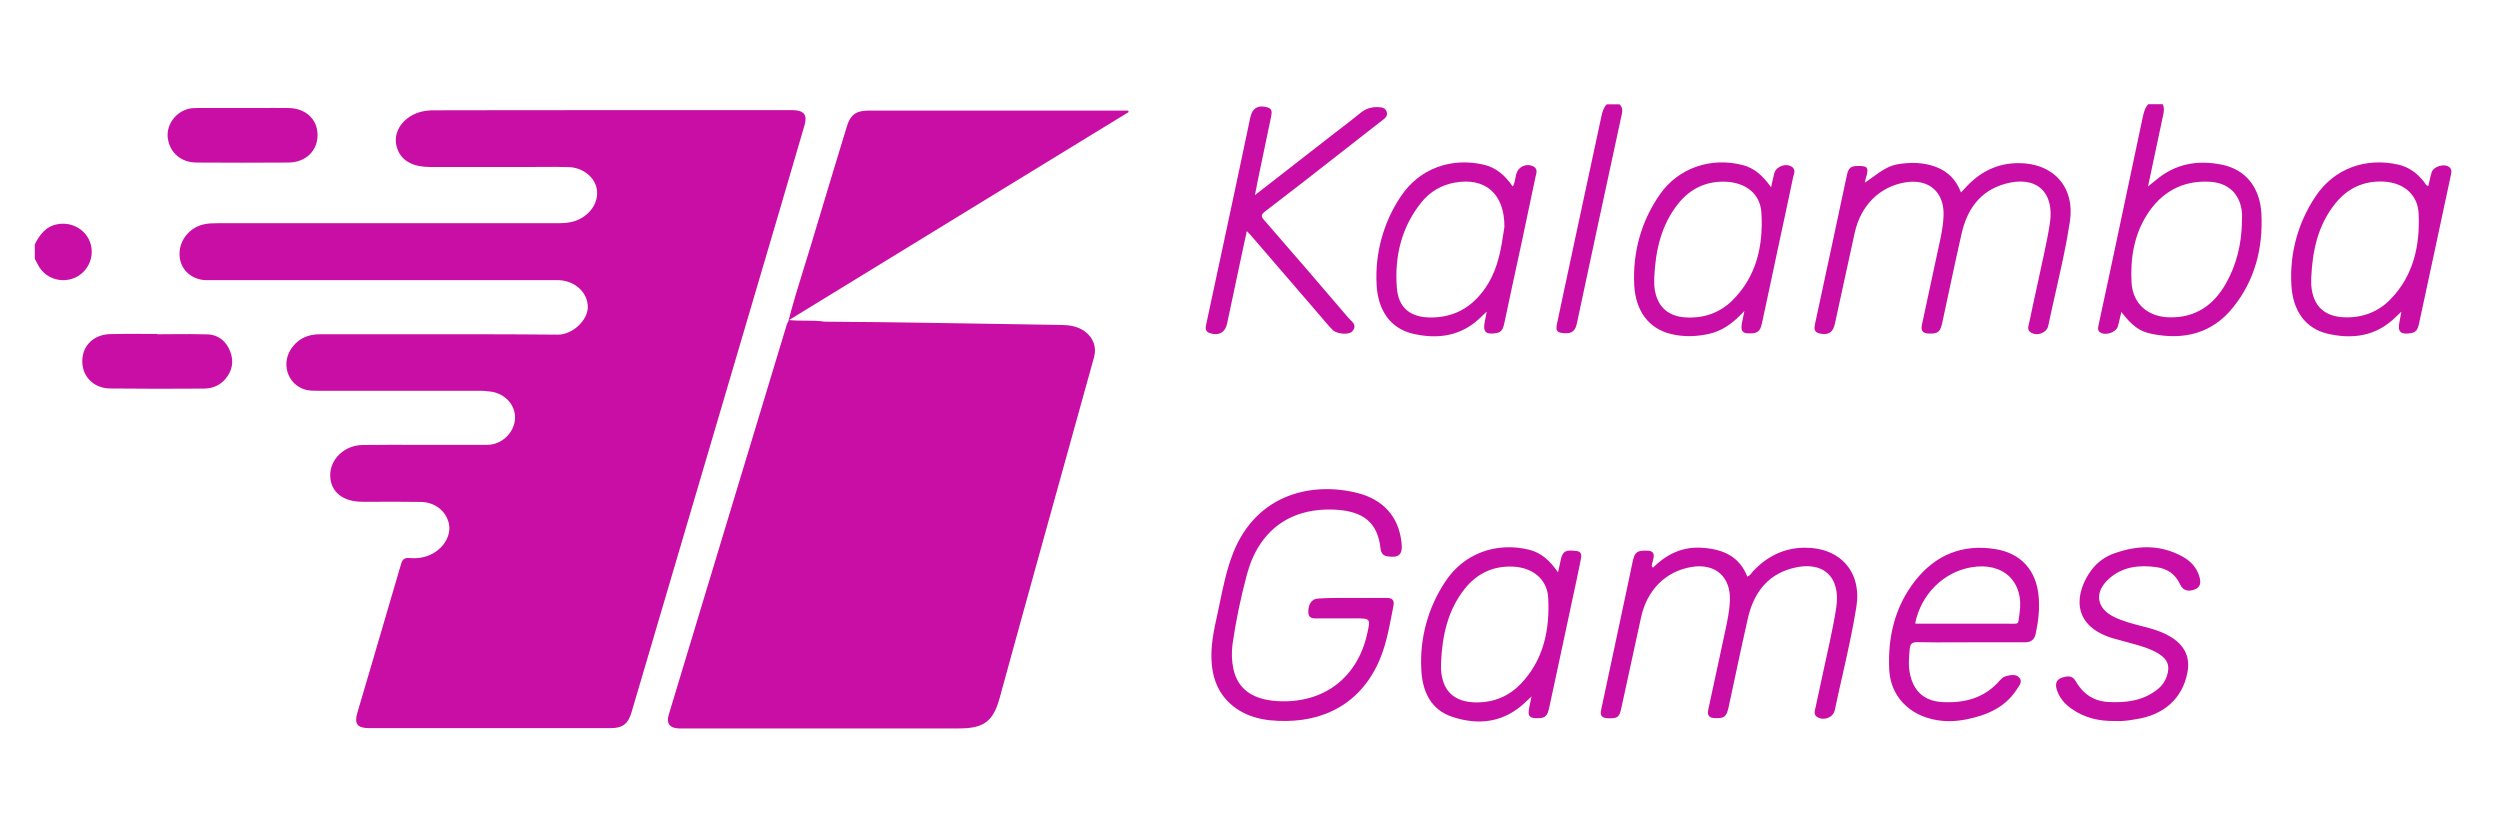 <svg width="48" height="16" viewBox="0 0 48 16" fill="none" xmlns="http://www.w3.org/2000/svg">
<g clip-path="url(#clip0_1748_12356)">
<path fill-rule="evenodd" clip-rule="evenodd" d="M15.834 6.176C15.834 6.176 15.834 6.176 15.834 6.176V6.176C15.718 6.158 15.602 6.158 15.48 6.157C15.375 6.157 15.266 6.157 15.15 6.145C16.517 5.308 17.872 4.477 19.224 3.649C20.041 3.149 20.855 2.65 21.671 2.151C21.669 2.147 21.667 2.143 21.665 2.138C21.663 2.133 21.661 2.128 21.66 2.124H17.242C17.177 2.124 17.113 2.123 17.048 2.123C16.919 2.123 16.79 2.122 16.661 2.124C16.434 2.126 16.326 2.209 16.26 2.426C16.03 3.181 15.801 3.937 15.574 4.695C15.531 4.837 15.487 4.978 15.443 5.12C15.334 5.471 15.225 5.822 15.134 6.178C15.133 6.178 15.132 6.178 15.131 6.178C15.128 6.185 15.124 6.193 15.12 6.2C15.114 6.212 15.107 6.225 15.104 6.239C14.852 7.073 14.599 7.907 14.347 8.741L14.346 8.742C13.981 9.95 13.615 11.158 13.25 12.365L13.178 12.602L13.178 12.603C13.064 12.979 12.95 13.354 12.838 13.73C12.794 13.882 12.852 13.967 12.998 13.983C13.036 13.987 13.075 13.987 13.113 13.986C13.126 13.986 13.138 13.986 13.151 13.986H18.407C18.893 13.986 19.07 13.851 19.195 13.396L19.254 13.178L19.255 13.176C19.476 12.373 19.696 11.57 19.92 10.767C20.282 9.462 20.644 8.159 21.006 6.857C21.059 6.67 20.993 6.483 20.827 6.362C20.694 6.266 20.542 6.242 20.382 6.239C19.884 6.232 19.386 6.224 18.888 6.215C18.39 6.207 17.892 6.199 17.394 6.192C17.022 6.186 16.651 6.183 16.279 6.18C16.131 6.179 15.982 6.177 15.834 6.176ZM35.803 3.508C35.859 3.472 35.912 3.433 35.964 3.396C36.112 3.288 36.253 3.186 36.434 3.154C36.68 3.113 36.921 3.115 37.156 3.2C37.394 3.286 37.557 3.448 37.651 3.695C37.695 3.648 37.728 3.613 37.762 3.577C38.03 3.294 38.353 3.134 38.749 3.132C39.424 3.129 39.842 3.591 39.742 4.253C39.674 4.701 39.574 5.143 39.474 5.586C39.424 5.808 39.373 6.03 39.327 6.253C39.299 6.39 39.12 6.459 38.998 6.387C38.923 6.345 38.939 6.282 38.954 6.222C38.957 6.211 38.96 6.2 38.962 6.19C39.016 5.929 39.073 5.67 39.13 5.41C39.16 5.272 39.19 5.135 39.219 4.997C39.226 4.967 39.232 4.936 39.239 4.906C39.282 4.7 39.327 4.494 39.358 4.286C39.449 3.679 39.092 3.363 38.495 3.53C38.008 3.668 37.764 4.03 37.66 4.497C37.577 4.861 37.499 5.226 37.421 5.591C37.379 5.789 37.337 5.987 37.294 6.184C37.253 6.379 37.211 6.409 37.029 6.404C36.913 6.398 36.877 6.349 36.901 6.236C36.961 5.961 37.02 5.687 37.078 5.412C37.137 5.137 37.196 4.863 37.255 4.588C37.286 4.445 37.308 4.3 37.316 4.154C37.338 3.687 37.034 3.423 36.572 3.503C36.088 3.588 35.731 3.94 35.612 4.462C35.526 4.85 35.442 5.238 35.358 5.626C35.316 5.823 35.273 6.02 35.23 6.217C35.192 6.387 35.101 6.442 34.929 6.401C34.832 6.376 34.83 6.307 34.846 6.231C34.901 5.975 34.956 5.719 35.011 5.463C35.076 5.156 35.142 4.848 35.209 4.541C35.249 4.351 35.29 4.161 35.33 3.972C35.371 3.777 35.413 3.582 35.455 3.387C35.493 3.211 35.529 3.184 35.709 3.187C35.847 3.189 35.872 3.22 35.844 3.354C35.831 3.386 35.823 3.421 35.812 3.471C35.809 3.483 35.806 3.495 35.803 3.508ZM32.705 10.519C32.323 10.486 32.008 10.629 31.737 10.901C31.733 10.896 31.73 10.892 31.727 10.887C31.723 10.88 31.718 10.873 31.712 10.865C31.717 10.845 31.721 10.825 31.726 10.805C31.731 10.782 31.736 10.758 31.742 10.736C31.773 10.626 31.737 10.572 31.615 10.572C31.427 10.572 31.388 10.596 31.346 10.788C31.31 10.961 31.273 11.134 31.237 11.306C31.183 11.559 31.13 11.812 31.076 12.063L30.744 13.618C30.716 13.745 30.752 13.786 30.882 13.791C31.053 13.796 31.092 13.772 31.128 13.601C31.193 13.31 31.256 13.019 31.318 12.728C31.381 12.434 31.445 12.14 31.51 11.846C31.626 11.321 31.986 10.97 32.47 10.887C32.934 10.807 33.236 11.074 33.214 11.541C33.206 11.728 33.167 11.912 33.128 12.096C33.074 12.347 33.02 12.598 32.966 12.85C32.91 13.108 32.855 13.366 32.799 13.623C32.774 13.736 32.816 13.786 32.929 13.788C33.112 13.794 33.15 13.761 33.192 13.566C33.233 13.374 33.274 13.182 33.315 12.99C33.394 12.62 33.473 12.248 33.557 11.879C33.662 11.415 33.908 11.052 34.395 10.915C34.992 10.747 35.35 11.066 35.255 11.673C35.222 11.893 35.175 12.113 35.129 12.333C35.116 12.39 35.104 12.448 35.092 12.505C35.066 12.626 35.04 12.746 35.013 12.866C34.962 13.103 34.91 13.34 34.86 13.577C34.858 13.586 34.856 13.595 34.853 13.605C34.839 13.664 34.822 13.729 34.899 13.772C35.026 13.843 35.197 13.774 35.228 13.634C35.274 13.415 35.323 13.196 35.373 12.977C35.473 12.536 35.572 12.094 35.643 11.648C35.748 10.978 35.33 10.511 34.65 10.516C34.254 10.519 33.931 10.681 33.662 10.964C33.653 10.974 33.645 10.985 33.637 10.995C33.614 11.025 33.591 11.055 33.548 11.071C33.399 10.687 33.09 10.549 32.705 10.519ZM26.193 11.481C26.122 11.481 26.051 11.48 25.98 11.48C25.949 11.48 25.918 11.48 25.887 11.48C25.697 11.48 25.506 11.479 25.314 11.492C25.189 11.492 25.114 11.601 25.12 11.755C25.122 11.875 25.206 11.874 25.289 11.874C25.295 11.874 25.302 11.873 25.308 11.873H26.014C26.165 11.873 26.24 11.873 26.27 11.91C26.299 11.947 26.283 12.02 26.251 12.165C26.061 13.024 25.402 13.516 24.517 13.461C24.05 13.431 23.77 13.23 23.684 12.857C23.648 12.695 23.643 12.53 23.665 12.365C23.729 11.915 23.823 11.473 23.939 11.036C24.166 10.184 24.774 9.739 25.643 9.786C26.177 9.816 26.45 10.033 26.506 10.527C26.514 10.604 26.544 10.668 26.636 10.681C26.86 10.717 26.935 10.648 26.91 10.423C26.855 9.907 26.547 9.591 26.069 9.467C25.211 9.247 24.13 9.47 23.676 10.618C23.549 10.942 23.48 11.283 23.41 11.623C23.398 11.683 23.385 11.742 23.372 11.801C23.303 12.116 23.234 12.432 23.267 12.761C23.303 13.137 23.466 13.439 23.798 13.643C23.978 13.752 24.177 13.807 24.384 13.829C25.242 13.914 26.03 13.62 26.442 12.772C26.595 12.459 26.659 12.123 26.724 11.787C26.734 11.733 26.744 11.68 26.755 11.626C26.777 11.516 26.721 11.478 26.617 11.48C26.475 11.482 26.334 11.482 26.193 11.481ZM25.64 2.544C25.134 2.937 24.625 3.332 24.094 3.747C24.098 3.728 24.102 3.709 24.105 3.692C24.119 3.628 24.129 3.581 24.135 3.533C24.181 3.316 24.226 3.099 24.271 2.882C24.316 2.665 24.361 2.448 24.407 2.231C24.42 2.157 24.429 2.09 24.34 2.063C24.157 2.008 24.044 2.074 24.005 2.258C23.983 2.364 23.96 2.47 23.938 2.576C23.794 3.257 23.651 3.938 23.504 4.618C23.448 4.884 23.39 5.15 23.333 5.416C23.276 5.682 23.218 5.947 23.162 6.214C23.145 6.289 23.131 6.362 23.228 6.396C23.397 6.453 23.524 6.384 23.56 6.214C23.629 5.896 23.695 5.58 23.762 5.261C23.795 5.099 23.83 4.938 23.866 4.773C23.89 4.663 23.914 4.551 23.939 4.437C23.954 4.453 23.966 4.466 23.978 4.477C23.996 4.495 24.01 4.509 24.022 4.525C24.405 4.971 24.79 5.418 25.174 5.862C25.269 5.973 25.365 6.084 25.46 6.195C25.501 6.245 25.544 6.293 25.59 6.338C25.673 6.415 25.9 6.434 25.964 6.362C26.052 6.262 25.986 6.198 25.925 6.139C25.911 6.125 25.898 6.112 25.886 6.099C25.353 5.473 24.816 4.851 24.276 4.231C24.207 4.154 24.21 4.121 24.293 4.057C24.769 3.695 25.239 3.327 25.709 2.959C25.928 2.787 26.146 2.618 26.363 2.448C26.428 2.398 26.493 2.347 26.558 2.297C26.605 2.258 26.647 2.22 26.625 2.148C26.6 2.072 26.544 2.063 26.476 2.058C26.34 2.049 26.224 2.082 26.119 2.17C25.997 2.27 25.873 2.365 25.75 2.46C25.713 2.488 25.677 2.516 25.64 2.544ZM39.764 13.601C40.016 13.783 40.304 13.851 40.624 13.843C40.746 13.851 40.879 13.832 41.003 13.81C41.546 13.731 41.9 13.412 41.997 12.92C42.055 12.634 41.955 12.415 41.72 12.255C41.573 12.157 41.407 12.096 41.239 12.052C41.198 12.041 41.158 12.031 41.118 12.021C40.941 11.975 40.764 11.929 40.597 11.849C40.251 11.684 40.202 11.374 40.489 11.115C40.752 10.876 41.075 10.844 41.41 10.89C41.615 10.92 41.767 11.024 41.856 11.217C41.911 11.335 42.005 11.365 42.129 11.321C42.257 11.277 42.259 11.179 42.229 11.074C42.179 10.895 42.057 10.769 41.9 10.684C41.479 10.453 41.045 10.467 40.605 10.621C40.425 10.681 40.267 10.795 40.154 10.947C39.847 11.365 39.745 11.995 40.55 12.25C40.605 12.267 40.662 12.282 40.718 12.296C40.76 12.307 40.802 12.318 40.843 12.33C40.866 12.336 40.889 12.342 40.911 12.349C41.094 12.399 41.276 12.449 41.438 12.546C41.623 12.656 41.67 12.791 41.601 12.989C41.568 13.082 41.515 13.162 41.438 13.225C41.156 13.456 40.824 13.497 40.475 13.478C40.19 13.461 39.986 13.316 39.847 13.068C39.783 12.959 39.673 12.981 39.576 13.016C39.477 13.055 39.46 13.137 39.488 13.233C39.535 13.39 39.634 13.508 39.764 13.601ZM3.31 6.416C3.213 6.417 3.116 6.418 3.018 6.418C3.018 6.418 3.018 6.415 3.021 6.412C2.935 6.412 2.849 6.411 2.763 6.411C2.544 6.41 2.326 6.409 2.108 6.415C1.792 6.426 1.58 6.643 1.58 6.934C1.577 7.228 1.798 7.456 2.116 7.459C2.715 7.465 3.313 7.466 3.912 7.461C4.075 7.461 4.218 7.404 4.327 7.277C4.459 7.121 4.495 6.939 4.42 6.75C4.346 6.555 4.199 6.428 3.986 6.42C3.76 6.413 3.536 6.414 3.31 6.416ZM4.954 2.074C4.857 2.074 4.761 2.074 4.664 2.074H4.664H3.809C3.731 2.074 3.651 2.074 3.577 2.102C3.342 2.184 3.187 2.426 3.223 2.659C3.264 2.934 3.474 3.118 3.771 3.121C4.36 3.126 4.948 3.124 5.538 3.121L5.538 3.121C5.87 3.118 6.099 2.896 6.097 2.588C6.094 2.286 5.867 2.077 5.535 2.074C5.342 2.072 5.148 2.073 4.954 2.074ZM42.674 3.165C43.111 3.258 43.393 3.593 43.419 4.104C43.452 4.755 43.297 5.374 42.882 5.893C42.481 6.401 41.93 6.538 41.308 6.409C41.07 6.36 40.931 6.25 40.73 5.989C40.719 6.03 40.71 6.07 40.702 6.109C40.69 6.163 40.678 6.215 40.663 6.266C40.63 6.384 40.42 6.453 40.32 6.379C40.27 6.342 40.281 6.294 40.292 6.245C40.293 6.239 40.294 6.233 40.295 6.228C40.415 5.679 40.531 5.128 40.648 4.578C40.705 4.31 40.761 4.042 40.818 3.775C40.876 3.499 40.935 3.223 40.993 2.948C41.041 2.723 41.089 2.497 41.136 2.272C41.138 2.264 41.14 2.257 41.141 2.249C41.161 2.159 41.181 2.071 41.247 2H41.523C41.557 2.066 41.549 2.129 41.535 2.198C41.483 2.439 41.432 2.682 41.38 2.928C41.335 3.141 41.289 3.358 41.242 3.58C41.308 3.527 41.355 3.489 41.402 3.451C41.775 3.138 42.21 3.066 42.674 3.165ZM42.735 5.448C42.943 5.083 43.037 4.684 43.045 4.267V4.266C43.045 4.242 43.046 4.218 43.046 4.193C43.047 4.168 43.048 4.142 43.048 4.115C43.026 3.739 42.796 3.505 42.414 3.489C41.897 3.464 41.499 3.692 41.228 4.113C40.973 4.508 40.899 4.967 40.926 5.428C40.951 5.84 41.247 6.088 41.662 6.093C42.154 6.101 42.5 5.86 42.735 5.448ZM29.345 3.17C29.381 3.171 29.415 3.181 29.446 3.198C29.52 3.243 29.504 3.308 29.489 3.367C29.487 3.377 29.484 3.386 29.482 3.395C29.402 3.783 29.319 4.173 29.236 4.561L29.197 4.743C29.091 5.232 28.985 5.72 28.882 6.209C28.863 6.297 28.841 6.376 28.733 6.395C28.523 6.431 28.464 6.371 28.511 6.159C28.517 6.132 28.522 6.104 28.528 6.074C28.533 6.046 28.538 6.016 28.545 5.983C28.521 6.007 28.5 6.026 28.481 6.043C28.467 6.056 28.454 6.068 28.442 6.08C28.066 6.456 27.607 6.522 27.114 6.404C26.702 6.302 26.456 5.967 26.431 5.465C26.398 4.866 26.56 4.273 26.893 3.775C27.25 3.236 27.859 3.017 28.489 3.162C28.733 3.22 28.901 3.373 29.045 3.582C29.077 3.526 29.087 3.47 29.097 3.414C29.102 3.391 29.106 3.369 29.111 3.346C29.12 3.312 29.136 3.279 29.159 3.252C29.181 3.225 29.21 3.203 29.242 3.189C29.275 3.175 29.31 3.168 29.345 3.17ZM27.485 6.096C27.975 6.091 28.323 5.852 28.569 5.451C28.766 5.129 28.822 4.768 28.869 4.459C28.874 4.424 28.88 4.39 28.885 4.357C28.888 3.714 28.511 3.404 27.939 3.505C27.682 3.547 27.45 3.683 27.289 3.887C26.907 4.365 26.774 4.923 26.819 5.519C26.846 5.915 27.084 6.099 27.485 6.096ZM34.066 3.327C34.102 3.195 34.287 3.126 34.401 3.201C34.475 3.25 34.453 3.32 34.434 3.381C34.432 3.388 34.43 3.394 34.428 3.401C34.37 3.685 34.308 3.97 34.247 4.254C34.216 4.398 34.185 4.543 34.154 4.687C34.102 4.936 34.048 5.186 33.995 5.435C33.939 5.695 33.883 5.955 33.828 6.214C33.806 6.307 33.778 6.387 33.66 6.398C33.452 6.417 33.407 6.368 33.452 6.167L33.493 5.97C33.289 6.19 33.084 6.349 32.819 6.409C32.572 6.464 32.326 6.473 32.08 6.412C31.662 6.31 31.405 5.981 31.377 5.472C31.347 4.84 31.51 4.247 31.875 3.725C32.232 3.22 32.854 3.014 33.455 3.168C33.692 3.228 33.853 3.382 34.005 3.596C34.015 3.554 34.023 3.516 34.03 3.48C34.042 3.425 34.053 3.375 34.066 3.327ZM32.351 6.093C32.699 6.118 33.009 6.014 33.258 5.772C33.731 5.305 33.856 4.709 33.819 4.085C33.797 3.714 33.51 3.503 33.131 3.489C32.752 3.475 32.448 3.626 32.218 3.915C31.892 4.327 31.786 4.813 31.762 5.324C31.762 5.341 31.761 5.357 31.761 5.374C31.761 5.408 31.76 5.442 31.762 5.475C31.79 5.854 31.997 6.069 32.351 6.093ZM46.688 3.308C46.724 3.195 46.929 3.134 47.023 3.206C47.082 3.251 47.068 3.312 47.056 3.366C47.054 3.375 47.052 3.384 47.05 3.393L46.801 4.558C46.682 5.107 46.564 5.657 46.447 6.206C46.428 6.294 46.406 6.376 46.298 6.395C46.085 6.431 46.027 6.371 46.074 6.159C46.08 6.132 46.085 6.104 46.09 6.073C46.095 6.046 46.101 6.016 46.107 5.983C46.084 6.006 46.064 6.025 46.046 6.041C46.031 6.055 46.017 6.067 46.005 6.08C45.629 6.456 45.169 6.522 44.677 6.404C44.265 6.302 44.019 5.967 43.994 5.465C43.96 4.866 44.122 4.273 44.456 3.775C44.812 3.236 45.421 3.017 46.052 3.162C46.254 3.209 46.409 3.327 46.536 3.484C46.543 3.492 46.549 3.502 46.555 3.512C46.569 3.537 46.585 3.564 46.624 3.571C46.632 3.54 46.639 3.51 46.645 3.479C46.658 3.421 46.67 3.364 46.688 3.308ZM45.039 6.093C45.374 6.099 45.667 5.983 45.897 5.747C46.345 5.286 46.467 4.703 46.437 4.091C46.417 3.72 46.13 3.5 45.753 3.486C45.374 3.472 45.07 3.618 44.838 3.907C44.503 4.322 44.4 4.813 44.376 5.327C44.376 5.343 44.375 5.36 44.375 5.377C44.374 5.411 44.374 5.445 44.376 5.478C44.409 5.882 44.636 6.088 45.039 6.093ZM29.961 10.775C30 10.555 30.088 10.56 30.268 10.579C30.381 10.592 30.364 10.68 30.349 10.753C30.348 10.76 30.347 10.767 30.345 10.774C30.291 11.045 30.233 11.313 30.174 11.584C30.167 11.618 30.159 11.652 30.152 11.687C30.085 12 30.018 12.314 29.951 12.628C29.881 12.953 29.811 13.277 29.742 13.601C29.72 13.7 29.69 13.783 29.563 13.788C29.36 13.799 29.322 13.758 29.366 13.56L29.405 13.373C29.369 13.406 29.341 13.432 29.316 13.456C29.303 13.469 29.29 13.48 29.278 13.492C28.874 13.871 28.395 13.931 27.892 13.766C27.466 13.629 27.308 13.269 27.289 12.854C27.256 12.255 27.419 11.661 27.753 11.162C28.108 10.626 28.722 10.404 29.349 10.552C29.593 10.61 29.762 10.767 29.914 10.989C29.923 10.944 29.932 10.906 29.94 10.873C29.948 10.837 29.955 10.806 29.961 10.775ZM28.343 13.486C28.677 13.489 28.968 13.371 29.197 13.131V13.132C29.64 12.67 29.756 12.091 29.726 11.486C29.709 11.115 29.422 10.895 29.045 10.879C28.664 10.863 28.354 11.014 28.121 11.307C27.795 11.719 27.692 12.206 27.668 12.717C27.668 12.733 27.667 12.748 27.667 12.763C27.666 12.793 27.666 12.823 27.668 12.854C27.693 13.269 27.922 13.483 28.343 13.486ZM38.301 10.541C38.799 10.618 39.097 10.945 39.142 11.45V11.45C39.164 11.695 39.136 11.937 39.084 12.173C39.059 12.291 38.978 12.338 38.862 12.332H37.825C37.729 12.332 37.633 12.333 37.536 12.333C37.296 12.334 37.056 12.335 36.815 12.329C36.708 12.327 36.674 12.365 36.666 12.464C36.652 12.623 36.638 12.783 36.672 12.942C36.741 13.274 36.951 13.461 37.291 13.48C37.72 13.503 38.105 13.404 38.398 13.063C38.425 13.033 38.459 13 38.495 12.989C38.586 12.962 38.697 12.934 38.769 13.008C38.833 13.077 38.782 13.149 38.739 13.212C38.732 13.222 38.725 13.232 38.719 13.242C38.495 13.585 38.149 13.731 37.764 13.81C37.565 13.851 37.361 13.86 37.159 13.821C36.655 13.728 36.298 13.365 36.273 12.857C36.243 12.233 36.381 11.643 36.777 11.143C37.161 10.659 37.673 10.442 38.301 10.541ZM38.739 11.961C38.76 11.941 38.756 11.894 38.774 11.783C38.871 11.17 38.462 10.783 37.842 10.893C37.311 10.986 36.882 11.415 36.771 11.969C36.776 11.97 36.779 11.971 36.783 11.972C36.793 11.974 36.801 11.975 36.807 11.975H38.55C38.67 11.974 38.717 11.981 38.739 11.961ZM31.095 2.003C31.145 2.052 31.156 2.107 31.142 2.176L31.049 2.607L31.049 2.607C30.79 3.807 30.531 5.006 30.276 6.209C30.249 6.346 30.185 6.406 30.044 6.398C29.895 6.39 29.864 6.357 29.895 6.212C29.949 5.959 30.003 5.707 30.056 5.454L30.057 5.454L30.057 5.453C30.109 5.206 30.162 4.959 30.215 4.711L30.274 4.436C30.432 3.701 30.589 2.966 30.747 2.234C30.766 2.148 30.788 2.066 30.849 2.003H31.095ZM11.745 2.115H15.231C15.438 2.121 15.505 2.209 15.447 2.404L14.965 4.049C14.019 7.261 13.071 10.475 12.122 13.687C12.061 13.895 11.95 13.98 11.732 13.98H7.084C6.863 13.98 6.799 13.898 6.86 13.689C6.943 13.406 7.027 13.122 7.111 12.838C7.307 12.171 7.504 11.504 7.699 10.835C7.723 10.747 7.759 10.706 7.859 10.714C8.016 10.728 8.172 10.706 8.313 10.626C8.542 10.497 8.666 10.261 8.617 10.046C8.562 9.81 8.349 9.64 8.078 9.637C7.797 9.633 7.517 9.633 7.237 9.634H7.237C7.144 9.634 7.05 9.634 6.957 9.634C6.581 9.634 6.346 9.442 6.34 9.134C6.335 8.818 6.611 8.549 6.96 8.544C7.306 8.54 7.651 8.54 7.997 8.541C8.112 8.541 8.227 8.541 8.343 8.541H9.353C9.621 8.541 9.856 8.329 9.886 8.066C9.914 7.808 9.729 7.574 9.447 7.522C9.364 7.509 9.281 7.502 9.198 7.503H6.127L6.101 7.503C6.021 7.503 5.942 7.503 5.867 7.483C5.508 7.382 5.38 6.95 5.624 6.651C5.756 6.486 5.931 6.418 6.144 6.418C6.657 6.419 7.17 6.418 7.683 6.418H7.683C8.691 6.417 9.7 6.416 10.708 6.425C10.993 6.428 11.286 6.148 11.286 5.896C11.286 5.621 11.048 5.393 10.73 5.379C10.693 5.377 10.656 5.378 10.62 5.378C10.601 5.379 10.583 5.379 10.564 5.379H4.064L4.032 5.379C3.978 5.38 3.923 5.38 3.87 5.371C3.618 5.324 3.45 5.132 3.447 4.885C3.441 4.615 3.637 4.371 3.909 4.308C3.994 4.288 4.083 4.286 4.169 4.286H10.725C10.885 4.286 11.037 4.266 11.175 4.181C11.4 4.044 11.507 3.81 11.449 3.588C11.394 3.382 11.175 3.217 10.927 3.209C10.761 3.203 10.594 3.204 10.428 3.205H10.428C10.364 3.206 10.299 3.206 10.235 3.206H8.257C8.187 3.206 8.119 3.201 8.052 3.189C7.825 3.146 7.662 3.019 7.61 2.791C7.563 2.58 7.67 2.363 7.878 2.234C8.022 2.143 8.185 2.115 8.354 2.118C9.485 2.115 10.616 2.115 11.745 2.115H11.745ZM0.667 4.695C0.761 4.508 0.877 4.346 1.106 4.305C1.386 4.253 1.662 4.415 1.74 4.684C1.817 4.951 1.679 5.233 1.425 5.338C1.162 5.445 0.86 5.338 0.731 5.088C0.721 5.069 0.71 5.049 0.7 5.029C0.69 5.009 0.679 4.989 0.669 4.97C0.667 4.879 0.667 4.786 0.667 4.695Z" fill="#C80EA4"/>
</g>
<defs>
<clipPath id="clip0_1748_12356">
<rect width="46.4" height="16" fill="white" transform="translate(0.667)"/>
</clipPath>
</defs>
</svg>
